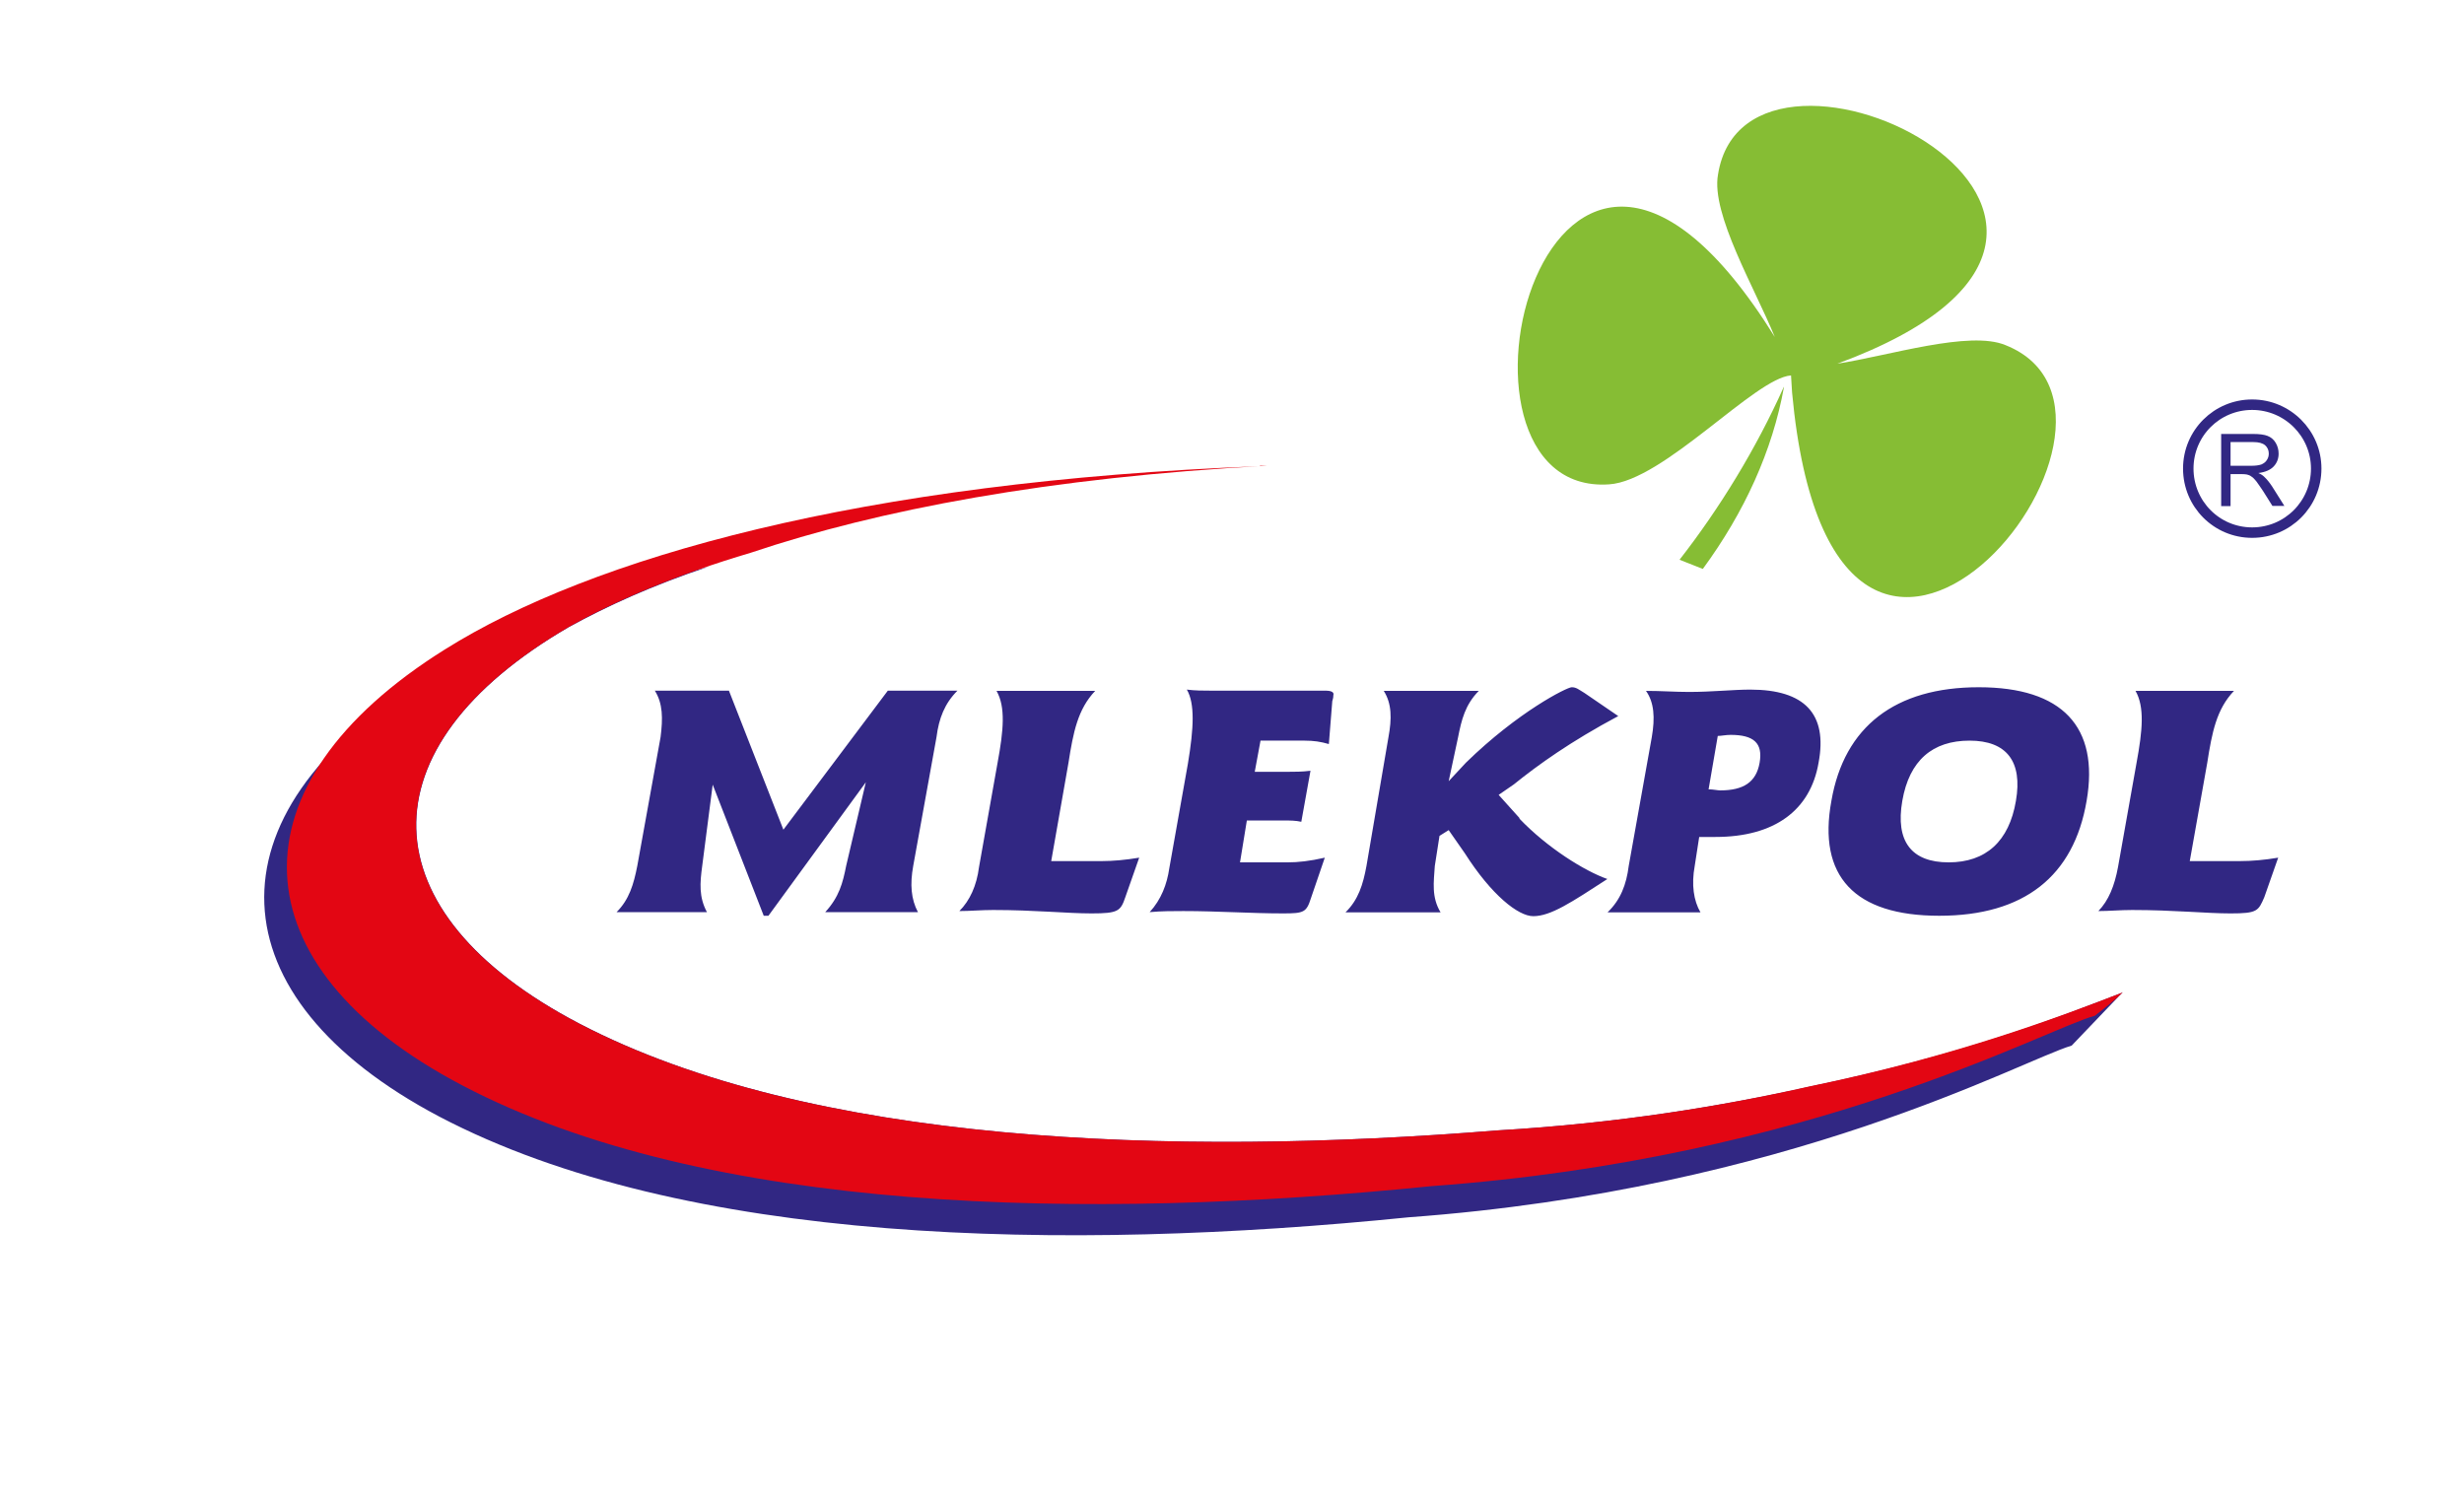 <?xml version="1.0" encoding="UTF-8"?><svg id="Warstwa_1" xmlns="http://www.w3.org/2000/svg" viewBox="0 0 115.37 70.22"><defs><style>.cls-1{fill:none;fill-rule:evenodd;stroke:#312783;stroke-width:.49px;}.cls-2{fill:#86bd34;}.cls-2,.cls-3,.cls-4{stroke-width:0px;}.cls-3{fill:#e30613;}.cls-4{fill:#312783;}</style></defs><path class="cls-4" d="m99.39,46.46l-2.39,2.5c-2.39.71-13.2,6.73-31.05,8.04-16.13,1.63-33.93,1.3-45.39-4.72-10.59-5.59-10.96-14.12-.81-20.42,3.2-2.01,7.65-3.85,13.41-5.32-2.61.87-4.73,1.84-6.52,2.82-9.72,5.65-9.5,13.35.49,18.57,10.81,5.64,27.69,6.24,43,5,5.65-.33,10.53-1.14,14.66-2.06,7.33-1.52,11.94-3.37,14.61-4.4Z"/><path class="cls-3" d="m58.99,21.81h.33c-10.16.54-18.19,2.06-24.16,4.07-3.48,1.03-6.3,2.23-8.53,3.48-9.72,5.65-9.5,13.35.49,18.57,10.81,5.64,27.69,6.24,43,5,5.65-.33,10.53-1.14,14.61-2.06,6.89-1.42,11.84-3.31,14.66-4.4-.38.38-.82.71-1.3,1.09-2.39.65-13.19,6.68-31.06,7.98-16.12,1.63-33.93,1.3-45.39-4.72-10.64-5.59-10.96-14.06-.81-20.41,6.84-4.29,19.44-7.87,38.17-8.58Z"/><path class="cls-2" d="m83.53,18.12c-.54,2.99-1.85,5.86-3.8,8.52l-1.09-.43c1.9-2.44,3.59-5.21,4.88-8.09h0Zm.38.27c1.96,21.17,18.35,1.09,9.99-2.23-1.68-.7-5.43.49-7.87.87,17.97-6.63-4.23-17.54-5.59-8.85-.33,1.84,1.73,5.32,2.66,7.6-10.69-17.21-16.56,7.5-7.76,6.9,2.55-.16,6.84-4.99,8.52-5.1l.05.81Z"/><path class="cls-4" d="m36.68,38.85l-2.55-6.51h-3.47c.38.6.38,1.3.27,2.17l-1.09,6.03c-.17.87-.38,1.58-.97,2.17h4.23c-.38-.71-.33-1.36-.22-2.17l.49-3.8,2.39,6.14h.22l4.56-6.25-.92,3.91c-.16.81-.33,1.46-.98,2.17h4.34c-.32-.6-.38-1.3-.22-2.17l1.09-6.03c.11-.87.38-1.57.98-2.17h-3.26l-4.89,6.51Zm12.54,1.47l.81-4.61c.22-1.41.43-2.5,1.25-3.36h-4.62c.43.76.33,1.84.05,3.36l-.87,4.89c-.11.87-.43,1.57-.92,2.06.49,0,1.03-.05,1.58-.05,1.95,0,3.47.16,4.61.16,1.25,0,1.36-.11,1.58-.76l.65-1.85c-.65.11-1.25.16-1.74.16h-2.39Zm7.49-7.98c-.38,0-.76,0-1.14-.05.38.65.33,1.79.05,3.47l-.87,4.89c-.11.76-.38,1.47-.92,2.06.54-.05,1.09-.05,1.58-.05,1.63,0,3.15.11,4.67.11.97,0,1.09-.05,1.3-.71l.65-1.9c-.7.16-1.25.22-1.74.22h-2.23l.32-1.96h1.79c.22,0,.49,0,.76.06l.43-2.39c-.38.05-.76.05-1.09.05h-1.52l.27-1.46h2.06c.44,0,.76.05,1.14.16l.16-2.01c.05-.16.05-.22.05-.27.05-.16-.11-.22-.38-.22h-5.38Zm14.44,5.97l-.98-1.09.71-.49c1.14-.92,2.66-2.01,4.89-3.2l-1.58-1.08c-.27-.16-.38-.27-.6-.27s-2.5,1.14-4.95,3.53l-.81.87.44-2.06c.16-.81.33-1.52.97-2.17h-4.45c.38.6.38,1.3.22,2.17l-1.03,6.03c-.16.87-.38,1.58-.98,2.17h4.45c-.43-.71-.32-1.41-.27-2.17l.22-1.41.43-.27.76,1.09c1.25,1.96,2.5,2.94,3.2,2.94.82,0,1.79-.65,3.47-1.74-1.08-.38-2.82-1.47-4.12-2.83Zm21.5-6.13c-3.91,0-6.3,1.84-6.9,5.32-.65,3.53,1.08,5.38,5.05,5.38s6.3-1.85,6.9-5.38c.6-3.47-1.14-5.32-5.05-5.32Zm1.74,5.32c-.32,1.9-1.41,2.88-3.15,2.88s-2.5-.98-2.17-2.88c.33-1.9,1.42-2.82,3.15-2.82s2.49.97,2.17,2.82Zm10.48,2.82h-2.34l.82-4.61c.22-1.41.43-2.5,1.25-3.36h-4.61c.43.76.33,1.84.05,3.36l-.87,4.89c-.16.87-.44,1.57-.92,2.06.49,0,1.03-.05,1.58-.05,1.96,0,3.48.16,4.61.16,1.25,0,1.3-.11,1.58-.76l.65-1.85c-.65.11-1.25.16-1.79.16Zm-22.91-8.03c-.81,0-1.79.11-2.88.11-.65,0-1.3-.05-2.01-.05.38.54.43,1.25.27,2.17l-1.08,6.03c-.11.87-.38,1.58-.99,2.17h4.35c-.32-.54-.43-1.3-.27-2.17l.21-1.36h.76c2.77,0,4.45-1.25,4.83-3.48.43-2.28-.65-3.42-3.2-3.42Zm.43,3.42c-.16.92-.76,1.3-1.85,1.3-.11,0-.33-.05-.54-.05l.43-2.5c.16,0,.38-.05.6-.05,1.08,0,1.52.38,1.36,1.3Z"/><path class="cls-1" d="m108.45,21.94c0,1.66-1.34,3-3,3s-2.99-1.34-2.99-3,1.34-2.99,2.99-2.99,3,1.34,3,2.99Z"/><path class="cls-4" d="m104,23.69v-3.37h1.49c.3,0,.53.03.68.09.16.06.29.17.38.32.09.15.14.32.14.51,0,.24-.08.44-.23.6-.15.16-.39.27-.72.31.12.05.21.11.27.17.13.12.25.27.37.45l.58.92h-.56l-.44-.7c-.14-.2-.24-.36-.32-.46-.09-.11-.16-.18-.23-.22-.06-.05-.13-.07-.2-.09-.05-.01-.14-.02-.25-.02h-.52v1.5h-.44Zm.44-1.88h.96c.2,0,.36-.02.48-.06.11-.05.2-.11.26-.21.06-.09.09-.19.09-.3,0-.16-.06-.29-.17-.39-.12-.1-.3-.15-.55-.15h-1.07v1.12Z"/></svg>